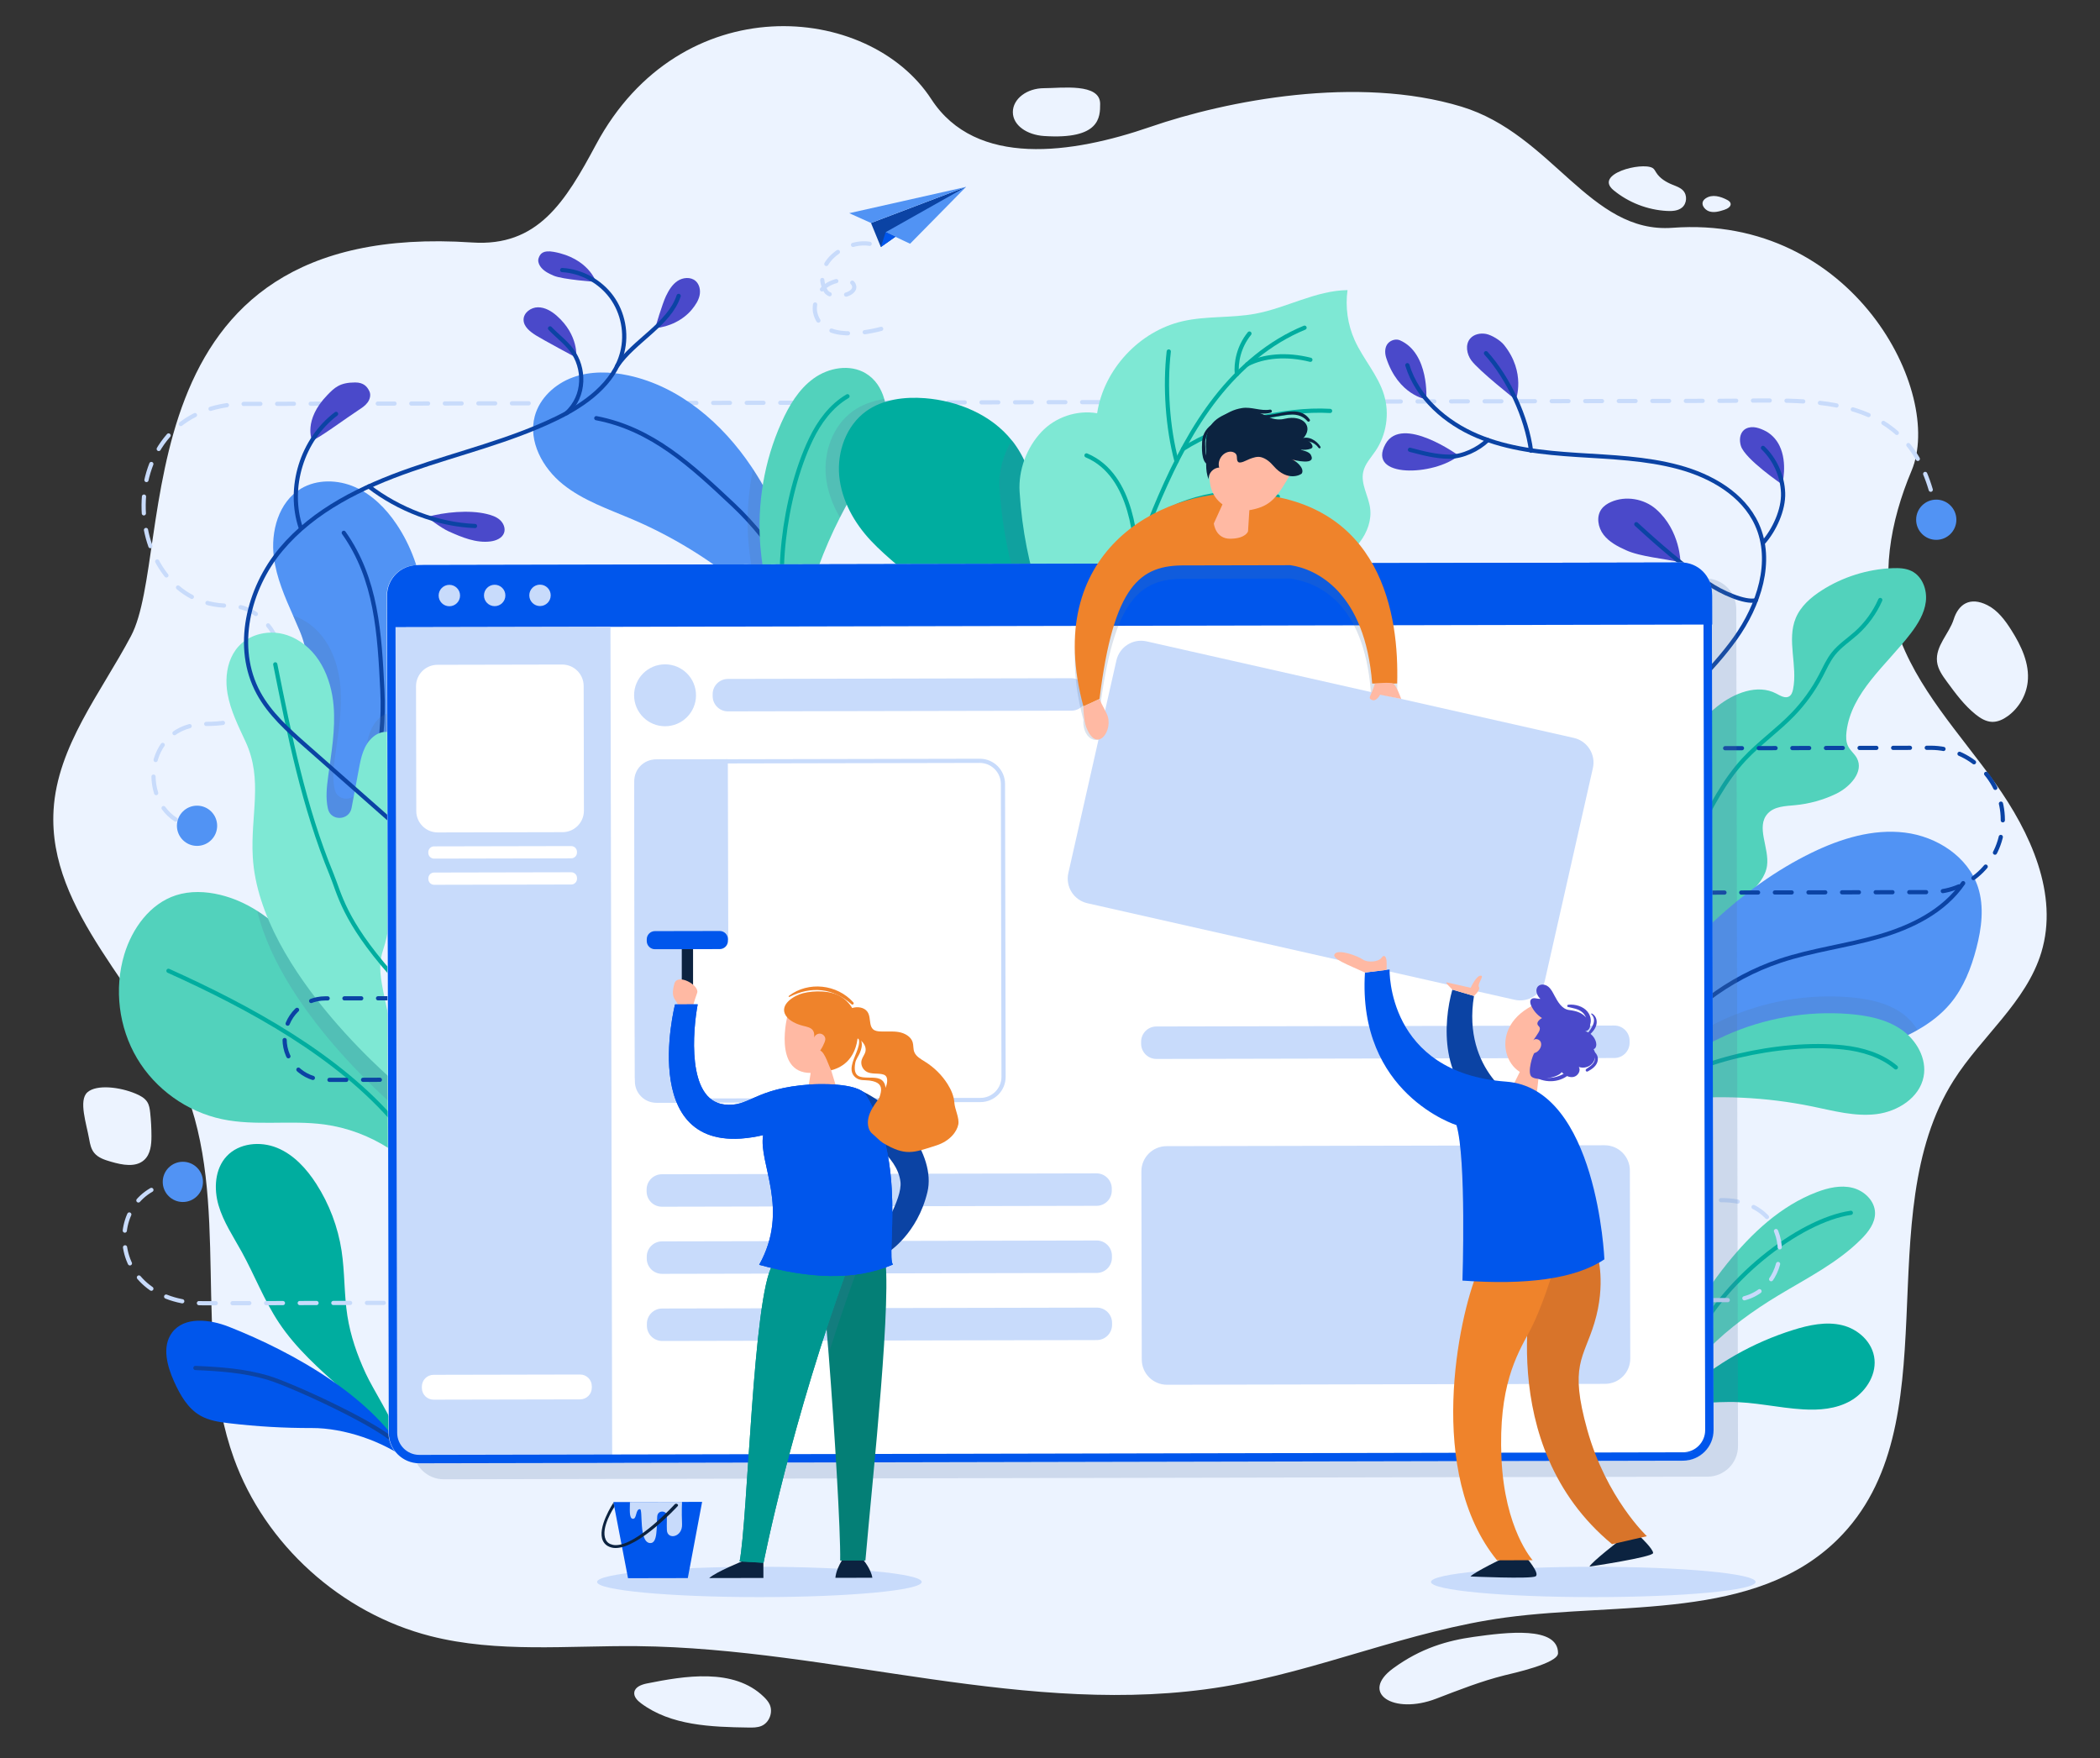 <?xml version="1.0" encoding="utf-8"?>
<!-- Generator: Adobe Illustrator 16.0.0, SVG Export Plug-In . SVG Version: 6.00 Build 0)  -->
<!DOCTYPE svg PUBLIC "-//W3C//DTD SVG 1.1//EN" "http://www.w3.org/Graphics/SVG/1.1/DTD/svg11.dtd">
<svg version="1.1" xmlns="http://www.w3.org/2000/svg" xmlns:xlink="http://www.w3.org/1999/xlink" x="0px" y="0px" width="500px"
	 height="418.667px" viewBox="0 0 500 418.667" enable-background="new 0 0 500 418.667" xml:space="preserve">
<rect x="0" y="0" width="500" height="418.667" fill="#333333" stroke="none"/>
<g id="BACKGROUND">
	<rect y="-37" display="none" fill="#FFFFFF" width="500" height="500"/>
	<g>
		<path fill="#ECF3FF" d="M112.412,57.738c15.62,1.045,22.155-9.612,29.494-23.311c20.092-37.502,64.838-33.888,79.848-10.795
			c10.632,16.357,33.559,12.992,52.104,6.59c18.254-6.3,49.354-12.354,74.125-4.824c21.636,6.577,30.514,30.302,50.236,28.842
			c43.025-3.184,64.716,39.293,56.924,57.818c-5.087,12.091-7.612,25.617-3.477,38.059c4.555,13.703,14.958,24.551,23.367,36.331
			c8.408,11.78,15.181,26.506,11.001,40.325c-3.577,11.825-14.247,20.007-20.871,30.464c-20.568,32.475-0.222,82.242-27.628,109.311
			c-19.618,19.375-51.603,14.902-79.053,18.601c-22.892,3.084-44.434,12.697-67.221,16.464c-46.147,7.627-92.75-9.173-139.534-9.647
			c-16.479-0.166-33.266,1.67-49.227-2.395c-21.295-5.422-39.417-21.807-46.806-42.318c-10.195-28.306-0.535-61.063-12.053-88.865
			c-9.383-22.649-32.328-41.076-30.884-65.517c0.898-15.215,11.294-27.943,18.443-41.44C41.829,131.373,27.76,52.073,112.412,57.738
			z M248.59,20.996c-4.105,0-7.434,2.55-7.434,5.695s3.337,5.424,7.434,5.695c13.35,0.882,13.35-4.515,13.35-7.66
			C261.94,19.701,252.696,20.996,248.59,20.996z M384.166,45.28c3.57,2.948,8.119,4.713,12.761,4.951
			c1.239,0.063,2.589-0.015,3.545-0.8c1.183-0.972,1.31-2.957,0.261-4.069c-0.659-0.7-1.621-1.014-2.516-1.377
			c-1.526-0.62-3.021-1.508-3.886-2.899c-0.251-0.404-0.467-0.867-0.883-1.101C390.864,38.532,379.469,41.401,384.166,45.28z
			 M406.906,50.312c1.175,0.406,2.463,0.032,3.646-0.352c0.759-0.246,1.689-0.789,1.485-1.553c-0.098-0.368-0.444-0.613-0.783-0.793
			c-1.557-0.833-3.575-1.447-5.14-0.381C404.55,48.296,405.73,49.906,406.906,50.312z M461.199,157.576
			c0.203,1.771,1.296,3.302,2.354,4.745c2.04,2.782,4.111,5.599,6.805,7.77c1.139,0.918,2.464,1.74,3.932,1.791
			c1.338,0.046,2.618-0.559,3.702-1.336c2.642-1.893,4.424-4.918,4.789-8.127c0.501-4.403-1.548-8.689-3.929-12.439
			c-1.476-2.323-3.196-4.638-5.665-5.883c-4.139-2.088-6.874-0.266-8.03,3.4C464.093,150.868,460.769,153.82,461.199,157.576z
			 M20.819,260.082c-2.18,1.92-0.214,7.539,0.43,11.248c0.193,1.112,0.45,2.262,1.153,3.15c0.96,1.215,2.555,1.713,4.051,2.146
			c2.653,0.77,5.869,1.422,7.895-0.441c1.503-1.383,1.716-3.637,1.713-5.669c-0.002-1.855-0.103-3.711-0.3-5.557
			c-0.095-0.886-0.222-1.801-0.697-2.558c-0.606-0.968-1.687-1.532-2.745-1.98C28.525,258.815,22.999,258.162,20.819,260.082z
			 M154.038,400.849c-1.29,0.259-2.829,0.815-3.016,2.105c-0.154,1.065,0.744,1.976,1.612,2.623
			c7.114,5.307,16.687,5.646,25.592,5.771c1.04,0.014,2.116,0.022,3.073-0.381c1.905-0.803,2.819-3.312,1.932-5.164
			c-0.324-0.676-0.835-1.245-1.374-1.77C174.703,397.068,162.941,399.063,154.038,400.849z M331.696,397.258
			c-8.029,5.874,0.091,11.115,10.231,7.226c5.465-2.097,10.704-4.167,16.297-5.569c1.807-0.453,12.736-2.815,12.737-5.271
			c0.004-6.507-12.313-4.971-20.061-3.886C344.656,390.631,338.316,392.414,331.696,397.258z"/>
	</g>
</g>
<g id="OBJECTS">
	<g>
		<ellipse fill="#C8DBFB" cx="180.805" cy="376.681" rx="38.647" ry="3.611"/>
		<ellipse fill="#C8DBFB" cx="379.356" cy="376.681" rx="38.647" ry="3.611"/>
		<g>
			<g>
				<g>
					<path fill="none" stroke="#C8DBFB" stroke-linecap="round" stroke-linejoin="round" d="M461.012,122.461
						c-0.109-0.673-0.229-1.329-0.357-1.968"/>
					<path fill="none" stroke="#C8DBFB" stroke-linecap="round" stroke-linejoin="round" stroke-dasharray="3.993,3.993" d="
						M459.702,116.612c-6.894-23.479-28.878-21.214-48.747-21.173c-21.388,0.044-352.509,0.728-352.509,0.728
						c-33.275,0.069-30.055,48.107-4,48.053c14.98-0.031,20.676,28.098-5.225,28.151c-15.539,0.032-16.036,19.729-5.589,23.675"/>
					<path fill="none" stroke="#C8DBFB" stroke-linecap="round" stroke-linejoin="round" d="M45.552,196.566
						c0.635,0.109,1.301,0.166,1.998,0.164"/>
				</g>
			</g>
			<circle fill="#5193F4" cx="46.914" cy="196.627" r="4.789"/>
			<circle fill="#5193F4" cx="461.014" cy="123.755" r="4.789"/>
		</g>
		<g>
			<g>
				<path fill="#5193F4" d="M100.45,160.84c-0.69,3.89-1.7,7.69-2.93,11.44c-2.65,8.09-6.31,15.88-10.01,23.57
					c-1.93,4.02-9.76,13.32-13.96,15.09c0.49-10.49,0.53-22.74-0.69-33.33c-1.17-10.2,2.5-17.93-1.5-27.39
					c-0.51-1.21-1.04-2.42-1.57-3.63c-1.99-4.5-3.96-9.02-4.58-13.87c-0.8-6.15,1.11-13.16,6.43-16.36
					c3.83-2.3,8.82-2.18,12.91-0.37c4.09,1.81,7.37,5.12,9.86,8.83C101.38,135.18,102.64,148.56,100.45,160.84z"/>
				<path fill="none" stroke="#0B43A4" stroke-linecap="round" stroke-linejoin="round" stroke-miterlimit="10" d="M81.85,126.866
					c7.831,11.056,8.51,23.939,9.188,37.471c0.679,13.532-2.573,27.238-9.259,39.022"/>
			</g>
			<g>
				<path fill="#00AD9F" d="M81.523,330.846c-5.488-4.851-11.041-9.774-15.096-15.873c-3.532-5.312-5.812-11.344-8.893-16.929
					c-1.994-3.614-4.348-7.096-5.503-11.059c-1.155-3.964-0.878-8.656,1.938-11.675c2.937-3.148,7.989-3.631,11.977-2.009
					c3.988,1.623,7.037,4.976,9.365,8.597c3.092,4.811,5.157,10.276,6.019,15.929c0.78,5.122,0.581,10.356,1.376,15.476
					c0.741,4.771,2.345,9.352,4.366,13.722c1.833,3.964,6.477,11.03,7.662,15.094C91.451,343.762,83.862,332.913,81.523,330.846z"/>
				<path fill="none" stroke="#00AD9F" stroke-linecap="round" stroke-linejoin="round" stroke-miterlimit="10" d="M62.334,280.55
					c5.218,2.284,7.293,8.508,8.382,14.099c1.239,6.363,0.964,13.254,3.882,19.044c5.496,10.906,12.65,23.32,17.967,27.029"/>
			</g>
			<g>
				<path fill="#0056EC" d="M54.513,315.925c-4.554-1.798-10.636-2.537-13.556,1.394c-2.445,3.291-1.179,7.956,0.51,11.691
					c1.426,3.153,3.237,6.36,6.244,8.074c2.054,1.172,4.46,1.523,6.808,1.803c6.548,0.779,13.144,1.16,19.738,1.142
					c7.643-0.021,16.901,3.1,23.225,7.866C89.367,332.81,69.841,321.979,54.513,315.925z"/>
				<path fill="none" stroke="#0B43A4" stroke-linecap="round" stroke-linejoin="round" stroke-miterlimit="10" d="M46.523,325.731
					c5.797,0.247,11.647,0.654,17.211,2.3c5.69,1.683,27.578,11.727,30.999,16.002"/>
			</g>
			<g>
				<path fill="#52D2BC" d="M104.19,284.971c-5.926-9.281-16.068-15.76-26.985-17.226c-8.06-1.083-16.354,0.425-24.309-1.253
					C44.54,264.74,37,259.355,32.635,252.007s-5.501-16.535-3.048-24.723c1.869-6.223,6.138-12.117,12.319-14.113
					c3.367-1.083,7.052-0.935,10.492-0.106c3.175,0.765,6.128,2.092,8.846,3.823c6.223,3.939,11.247,10.004,15.027,16.439
					c3.43,5.852,11.895,14.963,17.65,20.889c3.377,3.462,5.83,5.83,5.83,5.83C103.702,264.952,101.854,279.119,104.19,284.971z"/>
				<path fill="none" stroke="#00AD9F" stroke-linecap="round" stroke-linejoin="round" stroke-miterlimit="10" d="M40.109,231.161
					c19.367,8.744,40.494,20.203,54.229,36.417"/>
			</g>
			<g>
				<path opacity="0.2" fill="#5275A0" d="M96.194,265.398c0,0-28.864-23.396-34.95-48.511c6.223,3.939,11.247,10.004,15.027,16.439
					c3.43,5.852,11.895,14.963,17.65,20.889C94.601,257.359,95.355,261.044,96.194,265.398z"/>
				<path opacity="0.2" fill="#5275A0" d="M97.52,172.28c-2.65,8.09-6.31,15.88-10.01,23.57c-1.93,4.02-9.76,13.32-13.96,15.09
					c0.49-10.49,0.53-22.74-0.69-33.33c-1.17-10.2,2.5-17.93-1.5-27.39c-0.51-1.21-1.04-2.42-1.57-3.63
					c0.37,0.12,0.73,0.25,1.08,0.4c6.58,2.82,9.62,9.78,10.18,16.54c0.47,5.58-0.54,11.17-1.29,16.72
					c-0.35,2.56-0.63,5.18-0.08,7.69c0.01,0.03,0.02,0.05,0.02,0.08c0.69,2.99,5.06,2.82,5.62-0.21l1.75-9.29
					c0.52-2.78,1.09-5.69,3.37-7.63c0.9-0.77,2.06-1.25,3.24-1.21C95.56,169.75,96.74,170.85,97.52,172.28z"/>
				<path fill="#7EE8D4" d="M96.198,259.532c-4.559-23.809-6.957-27.477-4.951-33.445c2.555-7.606,1.119-15.253,3.53-22.907
					c2.411-7.653,4.052-15.883,2.107-23.667c-0.615-2.461-1.861-5.145-4.818-5.247c-1.186-0.041-2.341,0.437-3.244,1.207
					c-2.279,1.942-2.854,4.851-3.375,7.63l-1.741,9.292c-0.566,3.021-4.932,3.199-5.623,0.203c-0.006-0.025-0.012-0.05-0.017-0.075
					c-0.559-2.515-0.271-5.133,0.073-7.687c0.749-5.555,1.758-11.143,1.296-16.729c-0.559-6.759-3.601-13.72-10.185-16.533
					c-2.334-0.998-4.968-1.224-7.427-0.593c-6.872,1.764-8.65,8.479-7.643,14.214c0.709,4.035,2.603,7.746,4.315,11.468
					c4.18,9.092,1.114,17.43,1.692,27.42C61.785,231.653,96.198,259.532,96.198,259.532z"/>
				<path fill="none" stroke="#00AD9F" stroke-linecap="round" stroke-linejoin="round" stroke-miterlimit="10" d="M65.538,158.188
					c3.391,16.94,6.819,34.003,13.4,49.977c1.93,4.685,2.874,10.849,14.042,23.593"/>
			</g>
			<g>
				<path fill="#5193F4" d="M197.78,162.53c-3.51-4.01-6.75-8.09-10.16-12.02c-2.21-2.55-4.49-5.04-6.97-7.4
					c-1.23-1.18-2.5-2.32-3.84-3.43c-7.92-6.54-16.76-11.97-26.21-16.01c-5.7-2.44-11.72-4.45-16.56-8.34
					c-4.84-3.88-8.32-10.26-6.71-16.25c1.17-4.32,4.84-7.68,9.05-9.22c4.2-1.53,8.86-1.41,13.23-0.47
					c12.2,2.63,22.39,11.4,29.32,21.77c0.12,0.18,0.25,0.37,0.37,0.56c5.08,7.75,8.63,16.37,11.72,25.15
					c0.99,2.82,1.93,5.66,2.86,8.49C195.28,149.59,199.58,158.34,197.78,162.53z"/>
				<path fill="none" stroke="#0B43A4" stroke-linecap="round" stroke-linejoin="round" stroke-miterlimit="10" d="M141.973,99.573
					c13.309,2.538,22.73,11.351,32.602,20.632s17.031,21.412,20.384,34.54"/>
			</g>
			<g>
				<path opacity="0.2" fill="#5275A0" d="M187.62,150.51c-0.11,1.38-0.07,2.76,0.19,4.16c-3.33-0.76-5.64-5.93-7.16-11.56
					c-1.49-5.47-2.23-11.39-2.46-14.12c-0.45-5.76-0.08-11.6,1.11-17.27c5.08,7.75,8.63,16.37,11.72,25.15
					c-1.06,3.15-1.97,6.34-2.72,9.56C187.98,147.8,187.73,149.15,187.62,150.51z"/>
				<path fill="#52D2BC" d="M210.717,102.46c-1.125,4.991-4.142,9.303-6.796,13.678c-1.402,2.305-2.708,4.673-3.93,7.073
					c-3.908,7.678-6.892,15.834-8.856,24.224c-0.648,2.75-1.009,5.448-0.489,8.241c-6.563-1.498-9.175-20.146-9.622-25.689
					c-0.786-9.982,0.914-20.209,5.023-29.353c1.794-4.014,4.11-7.954,7.678-10.524c3.558-2.57,8.602-3.473,12.372-1.232
					c2.272,1.349,3.728,3.589,4.439,6.138C211.227,97.395,211.258,100.049,210.717,102.46z"/>
				<path fill="none" stroke="#00AD9F" stroke-linecap="round" stroke-linejoin="round" stroke-miterlimit="10" d="M188.13,150.171
					c-4.08-10.247-1.601-31.936,4.944-45.568c1.972-4.107,4.779-7.958,8.714-10.253"/>
			</g>
			<g>
				<path opacity="0.2" fill="#5275A0" d="M210.717,102.46c-1.125,4.991-4.142,9.303-6.796,13.678
					c-1.402,2.305-2.708,4.673-3.93,7.073c-1.794-3.016-3.016-6.351-3.355-9.834c-0.552-5.809,1.667-12.032,6.393-15.452
					c2.209-1.593,4.8-2.496,7.508-2.91C211.227,97.395,211.258,100.049,210.717,102.46z"/>
				<path fill="#00AD9F" d="M248.565,145.863c-0.308,1.912-0.881,3.749-1.699,5.522c-2.91,6.297-9.016,11.703-18.17,16.1
					c0,0-0.509-9.961-0.616-12.627c-0.446-11.417-12.839-17.735-20.677-26.061c-3.993-4.248-7.02-9.611-7.583-15.42
					c-0.552-5.809,1.667-12.032,6.393-15.452c3.961-2.856,9.144-3.483,14.018-3.111c7.859,0.626,15.792,3.918,20.677,10.057
					c0.212,0.234,0.393,0.478,0.573,0.722c2.995,4.089,4.535,9.069,5.661,14.029C249.097,128.213,249.978,137.155,248.565,145.863z"
					/>
				<path fill="none" stroke="#00AD9F" stroke-linecap="round" stroke-linejoin="round" stroke-miterlimit="10" d="M209.581,104.05
					c8.577,4.436,17.169,9.799,22.165,18.063c6.969,11.528,5.45,26.528,0.075,38.88"/>
			</g>
			<g>
				<path fill="#52D2BC" d="M392.063,219.515c5.467-9,2.675-20.577,4.577-30.934c1.463-7.962,5.894-15.343,12.231-20.379
					c3.979-3.161,9.566-5.418,14.061-3.049c0.974,0.514,2.132,1.235,3.069,0.659c0.56-0.345,0.784-1.038,0.916-1.682
					c1.14-5.594-1.55-11.704,0.647-16.973c1.184-2.837,3.631-4.956,6.224-6.608c4.997-3.186,10.846-5.021,16.768-5.261
					c1.572-0.064,3.208-0.003,4.615,0.702c2.541,1.274,3.703,4.438,3.362,7.261c-0.341,2.823-1.897,5.348-3.625,7.606
					c-5.741,7.507-14.154,13.985-15.263,23.371c-0.141,1.185-0.141,2.44,0.403,3.501c0.526,1.025,1.506,1.757,2.057,2.77
					c1.769,3.25-1.647,6.936-4.984,8.533c-3.047,1.459-6.354,2.374-9.717,2.689c-2.315,0.217-4.933,0.272-6.508,1.983
					c-2.907,3.158,0.433,8.207-0.177,12.455c-0.381,2.652-2.305,4.793-4.235,6.65c-3.586,3.448-7.511,6.544-11.699,9.227
					c-3.396,2.176-6.99,4.098-10.001,6.782c-3.011,2.684-5.444,6.314-5.641,10.343"/>
				<path fill="none" stroke="#00AD9F" stroke-linecap="round" stroke-linejoin="round" stroke-miterlimit="10" d="M399.268,210.761
					c0.894-4.362,2.923-8.396,4.932-12.37c3.14-6.21,6.341-12.511,11.083-17.604c3.601-3.867,7.991-6.927,11.652-10.736
					c2.61-2.715,4.835-5.801,6.582-9.138c0.947-1.809,1.767-3.71,3.045-5.302c1.518-1.891,3.593-3.238,5.398-4.856
					c2.439-2.184,4.404-4.895,5.723-7.892"/>
			</g>
			<g>
				<path fill="#5193F4" d="M470.57,225.76c-1.23,4.74-3.061,9.431-6.2,13.19c-2.17,2.59-4.87,4.64-7.82,6.31
					c-1.52,0.87-3.12,1.63-4.729,2.311c-6.261,2.63-12.99,4.12-19.771,4.38c-9.88,0.37-20.04-1.811-29.52,1.01
					c-4.351,1.29-8.36,3.64-11.65,6.75c-2.06,1.93-3.83,4.16-5.229,6.61l1.29-8.2c2.39-8.82,4.829-17.8,9.71-25.53
					c3.149-5.01,7.239-9.37,11.59-13.38c6.95-6.42,14.66-12.07,23.17-16.2c6.88-3.34,14.52-5.69,22.12-4.76
					c7.59,0.92,15.05,5.72,17.42,12.99C472.47,215.91,471.81,221.01,470.57,225.76z"/>
				<path fill="none" stroke="#0B43A4" stroke-linecap="round" stroke-linejoin="round" stroke-miterlimit="10" d="M393.4,251.877
					c7.261-10.742,18.135-18.996,30.434-23.102c7.664-2.559,15.768-3.531,23.53-5.771c7.763-2.239,15.507-6.043,20.058-12.719"/>
			</g>
			<g>
				<path fill="#52D2BC" d="M398.184,330.649c0.433-11.028,6.134-21.211,13.058-29.807c5.774-7.169,12.743-13.729,21.35-16.996
					c2.696-1.023,5.656-1.71,8.457-1.022c2.8,0.688,5.339,3.085,5.39,5.969c0.043,2.432-1.59,4.556-3.31,6.277
					c-5.658,5.667-12.972,9.303-19.825,13.445c-11.78,7.119-22.977,16.623-27.651,29.57"/>
				<path fill="none" stroke="#00AD9F" stroke-linecap="round" stroke-linejoin="round" stroke-miterlimit="10" d="M402.543,320.998
					c7.199-16.059,25.836-30.417,38.128-32.211"/>
			</g>
			<g>
				<path fill="#00AD9F" d="M393.683,339.418c-0.098-1.849,5.93-6.681,7.288-7.913c7.525-6.825,16.473-11.846,25.921-14.812
					c3.824-1.201,7.886-2.073,11.712-1.149c3.825,0.923,7.335,4.057,7.711,8.184c0.364,4.002-2.321,7.917-5.747,9.854
					s-7.433,2.229-11.253,2.007c-5.904-0.344-11.7-1.811-17.625-1.766C405.764,333.868,397.445,334.467,393.683,339.418z"/>
				<path fill="none" stroke="#00AD9F" stroke-linecap="round" stroke-linejoin="round" stroke-miterlimit="10" d="M399.822,333.806
					c12.112-6.562,30.425-10.833,43.72-9.224"/>
			</g>
			<g>
				<path opacity="0.2" fill="#5275A0" d="M248.565,145.863c-0.308,1.912-0.881,3.749-1.699,5.522
					c-4.248-9.005-7.986-20.772-8.889-35.215c-0.244-3.908,0.85-7.933,2.931-11.3c0.212,0.234,0.393,0.478,0.573,0.722
					c2.995,4.089,4.535,9.069,5.661,14.029C249.097,128.213,249.978,137.155,248.565,145.863z"/>
				<path fill="#7EE8D4" d="M290.457,145.358c9.044-3.212,18.436-5.774,26.658-10.726c2.486-1.497,4.883-3.238,6.647-5.542
					s2.849-5.243,2.455-8.118c-0.399-2.923-2.271-5.724-1.641-8.606c0.415-1.9,1.841-3.385,2.931-4.996
					c2.593-3.832,3.364-8.841,2.046-13.276c-1.418-4.765-4.988-8.577-7.021-13.114c-1.66-3.705-2.254-7.881-1.692-11.902
					c-7.586,0.102-14.511,4.246-21.971,5.629c-5.706,1.058-11.642,0.483-17.298,1.783c-10.314,2.37-18.745,11.447-20.35,21.908
					c-4.784-0.822-9.932,0.903-13.256,4.441c-3.535,3.763-5.524,9.107-5.203,14.26c2.331,37.428,23.759,56.954,23.759,56.954
					S287.009,146.583,290.457,145.358z"/>
				<g>
					<path fill="none" stroke="#00AD9F" stroke-linecap="round" stroke-linejoin="round" stroke-miterlimit="10" d="
						M270.229,145.096c-0.94-9.233,2.285-18.359,5.992-26.869c3.612-8.292,7.768-16.421,13.347-23.541
						c5.579-7.12,12.669-13.224,21.038-16.656"/>
					<path fill="none" stroke="#00AD9F" stroke-linecap="round" stroke-linejoin="round" stroke-miterlimit="10" d="M278.277,83.694
						c-0.95,8.231-0.285,18.148,1.858,26.152"/>
					<path fill="none" stroke="#00AD9F" stroke-linecap="round" stroke-linejoin="round" stroke-miterlimit="10" d="
						M281.676,106.899c9.401-6.03,23.863-9.692,35.014-9.053"/>
					<path fill="none" stroke="#00AD9F" stroke-linecap="round" stroke-linejoin="round" stroke-miterlimit="10" d="
						M258.688,108.438c11.316,4.772,11.782,21.414,12.085,26.142"/>
					<path fill="none" stroke="#00AD9F" stroke-linecap="round" stroke-linejoin="round" stroke-miterlimit="10" d="
						M273.858,123.998c8.66-6.211,21.173-8.078,30.383-5.762"/>
					<path fill="none" stroke="#00AD9F" stroke-linecap="round" stroke-linejoin="round" stroke-miterlimit="10" d="M297.483,79.421
						c-2.604,3.212-3.252,7.033-2.991,9.676"/>
					<path fill="none" stroke="#00AD9F" stroke-linecap="round" stroke-linejoin="round" stroke-miterlimit="10" d="M296.958,86.751
						c3.992-2.045,9.329-2.514,15.038-1.082"/>
				</g>
			</g>
			<g>
				<path fill="#4A49CA" d="M74.297,104.852c1.064-0.056,8.318-5.43,11.112-7.24c0.786-0.51,1.584-1.044,2.133-1.803
					c0.549-0.759,0.805-1.8,0.406-2.646c-0.496-1.051-1.319-2.101-3.395-2.097c-3.614,0.008-4.869,1.195-6.626,3.013
					C72.115,100.088,74.297,104.852,74.297,104.852z"/>
				<path fill="#4A49CA" d="M106.821,126.524c3.158,1.419,6.533,2.834,9.968,2.395c1.333-0.17,2.787-0.776,3.23-2.043
					c0.379-1.083-0.144-2.325-1.002-3.086c-0.859-0.761-1.992-1.129-3.107-1.401c-4.205-1.026-10.107-0.458-14.271,0.724
					C101.639,123.112,104.936,125.677,106.821,126.524z"/>
				<path fill="#4A49CA" d="M127.624,79.871c-1.409-0.89-2.965-2.08-2.964-3.746c0.001-1.671,1.744-2.944,3.415-2.953
					c1.671-0.008,3.222,0.903,4.478,2.005c5.315,4.666,4.652,9.986,4.652,9.986S129.193,80.861,127.624,79.871z"/>
				<path fill="#4A49CA" d="M131.814,65.638c-1.236-0.531-2.512-1.172-3.237-2.306c-0.353-0.552-0.553-1.25-0.335-1.868
					c0.364-1.034,1.012-1.962,3.617-1.49c8.25,1.497,10.047,7.146,10.047,7.146S134.005,66.58,131.814,65.638z"/>
				<path fill="#4A49CA" d="M155.985,78.135c3.31-0.285,6.727-1.934,8.813-4.519c0.788-0.976,1.508-2.052,1.771-3.278
					c0.262-1.226-0.017-2.632-0.967-3.451c-1.159-0.998-2.997-0.838-4.272,0.004c-1.276,0.842-2.096,2.216-2.76,3.593
					C157.685,72.321,155.985,78.135,155.985,78.135z"/>
				<path fill="none" stroke="#0B43A4" stroke-linecap="round" stroke-linejoin="round" stroke-miterlimit="10" d="M96.897,198.798
					c-8.013-7.063-16.025-14.126-24.038-21.19c-4.271-3.765-8.63-7.639-11.335-12.648c-5.814-10.768-2.462-24.759,5.39-34.145
					s19.353-14.929,30.906-18.962c11.554-4.034,23.58-6.864,34.593-12.198c6.907-3.346,13.852-8.33,15.746-15.767
					c1.14-4.474,0.182-9.436-2.541-13.164c-2.723-3.728-7.159-6.149-11.767-6.424"/>
				<path fill="none" stroke="#0B43A4" stroke-linecap="round" stroke-linejoin="round" stroke-miterlimit="10" d="M161.583,70.454
					c-2.189,6.723-10.717,10.813-14.609,16.637"/>
				<path fill="none" stroke="#0B43A4" stroke-linecap="round" stroke-linejoin="round" stroke-miterlimit="10" d="M130.964,78.187
					c1.679,1.773,3.69,3.239,5.156,5.192c3.096,4.128,3.354,10.836-1.226,14.997"/>
				<path fill="none" stroke="#0B43A4" stroke-linecap="round" stroke-linejoin="round" stroke-miterlimit="10" d="M87.816,115.824
					c7.069,5.447,16.362,9.078,25.279,9.424"/>
				<path fill="none" stroke="#0B43A4" stroke-linecap="round" stroke-linejoin="round" stroke-miterlimit="10" d="M71.633,125.746
					c-3.255-9.598,0.292-21.096,8.388-27.193"/>
			</g>
			<g>
				<path fill="#4A49CA" d="M330.047,85.191c-0.384-1.188-0.364-2.647,0.514-3.535c0.696-0.704,1.864-1.019,2.771-0.621
					c7.029,3.091,6.269,14.058,6.269,14.058S332.933,94.13,330.047,85.191z"/>
				<path fill="#4A49CA" d="M329.876,105.733c-4.547,8.218,11.615,7.591,17.443,2.751
					C347.319,108.484,333.791,98.659,329.876,105.733z"/>
				<path fill="#4A49CA" d="M350.311,85.814c-1.097-1.504-1.486-3.744-0.292-5.172c0.89-1.063,2.439-1.391,3.801-1.129
					s3.401,1.522,4.271,2.603c5.318,6.617,2.818,13.092,2.818,13.092S352.108,88.277,350.311,85.814z"/>
				<path fill="#4A49CA" d="M414.495,106.163c-0.393-1.28-0.301-2.842,0.694-3.738c0.628-0.566,1.521-0.771,2.364-0.707
					c0.844,0.063,1.648,0.37,2.418,0.722c1.648,0.754,2.931,2.07,3.722,3.7c1.999,4.118,0.642,9.214,0.642,9.214
					S415.474,109.353,414.495,106.163z"/>
				<path fill="#4A49CA" d="M394.305,121.244c-2.856-2.51-7.233-3.252-10.716-1.725c-0.886,0.388-1.727,0.937-2.293,1.72
					c-1.276,1.766-0.829,4.347,0.496,6.077c1.324,1.73,3.333,2.782,5.317,3.683c3.597,1.632,9.179,1.959,13.007,2.936
					C400.116,133.935,400.101,126.334,394.305,121.244z"/>
				<path fill="none" stroke="#0B43A4" stroke-linecap="round" stroke-linejoin="round" stroke-miterlimit="10" d="M335.084,86.954
					c2.378,7.783,9.107,13.656,16.6,16.833c7.492,3.177,15.745,4.015,23.866,4.541c8.121,0.525,16.339,0.787,24.192,2.919
					c7.654,2.078,15.276,6.405,18.562,13.624c3.997,8.786,0.457,19.293-5.155,27.146c-5.613,7.853-13.172,14.183-18.602,22.164
					c-2.494,3.665-4.576,7.955-4.072,12.359c0.672,5.871,5.618,10.194,10.215,13.908"/>
				<path fill="none" stroke="#0B43A4" stroke-linecap="round" stroke-linejoin="round" stroke-miterlimit="10" d="M353.804,84.099
					c5.382,5.954,9.684,15.265,10.73,23.222"/>
				<path fill="none" stroke="#0B43A4" stroke-linecap="round" stroke-linejoin="round" stroke-miterlimit="10" d="M335.707,107.095
					c3.077,0.817,6.195,1.639,9.379,1.647s6.872-1.755,9.161-3.968"/>
				<path fill="none" stroke="#0B43A4" stroke-linecap="round" stroke-linejoin="round" stroke-miterlimit="10" d="M419.761,106.646
					c2.883,2.784,4.636,6.707,4.785,10.712c0.15,4.005-2.072,8.859-4.738,11.851"/>
				<path fill="none" stroke="#0B43A4" stroke-linecap="round" stroke-linejoin="round" stroke-miterlimit="10" d="M389.596,124.823
					c5.758,5.301,10.771,9.587,17.173,14.09c2.922,2.055,8.724,4.689,11.299,4.011"/>
			</g>
			<g>
				<path opacity="0.2" fill="#5275A0" d="M456.55,245.26c-1.52,0.87-3.12,1.63-4.729,2.311c-6.261,2.63-12.99,4.12-19.771,4.38
					c-9.88,0.37-20.04-1.811-29.52,1.01c-4.351,1.29-8.36,3.64-11.65,6.75c-0.33,0.16-0.66,0.34-0.99,0.53
					c-0.79-6.69,15.891-15.41,20.96-17.681c9.15-4.1,19.351-5.92,29.351-5.119c4.38,0.35,8.87,1.21,12.479,3.699
					C454.23,242.21,455.59,243.64,456.55,245.26z"/>
				<path fill="#52D2BC" d="M440.199,241.438c4.378,0.349,8.867,1.208,12.483,3.7c3.616,2.491,6.159,6.94,5.315,11.25
					c-0.981,5.02-6.172,8.285-11.249,8.902s-10.15-0.779-15.16-1.811c-11.086-2.283-22.531-2.806-33.779-1.545
					c-2.805,0.315-5.467,0.871-7.924,2.307c-0.789-6.694,15.898-15.41,20.969-17.683C420.002,242.461,430.2,240.642,440.199,241.438
					z"/>
				<path fill="none" stroke="#00AD9F" stroke-linecap="round" stroke-linejoin="round" stroke-miterlimit="10" d="M394.228,260.022
					c8.284-7.281,29.548-12.224,44.586-10.631c4.53,0.479,9.1,1.832,12.582,4.77"/>
			</g>
		</g>
		
			<path fill="none" stroke="#0B43A4" stroke-linecap="round" stroke-linejoin="round" stroke-miterlimit="10" stroke-dasharray="4" d="
			M378.754,178.223l80.886-0.167c9.491-0.02,17.202,7.659,17.222,17.151l0,0c0.02,9.492-7.659,17.203-17.151,17.222l-55.328,0.114"
			/>
		
			<path fill="none" stroke="#0B43A4" stroke-linecap="round" stroke-linejoin="round" stroke-miterlimit="10" stroke-dasharray="4" d="
			M134.01,237.613l-56.567,0.116c-5.357,0.012-9.692,4.363-9.681,9.721l0,0c0.011,5.358,4.363,9.692,9.721,9.681l16.493-0.033"/>
		<g>
			
				<path fill="none" stroke="#C8DBFB" stroke-linecap="round" stroke-linejoin="round" stroke-miterlimit="10" stroke-dasharray="4" d="
				M43.723,281.42c-19.378,0.04-19.783,28.945,4.875,28.895c24.658-0.051,348.128-0.719,363.382-0.75
				c15.253-0.032,16.863-23.829-1.994-23.791c-37.525,0.078-38.771-17.819-17.937-17.862"/>
			<circle fill="#5193F4" cx="43.537" cy="281.42" r="4.789"/>
			<circle fill="#0B43A4" cx="396.62" cy="268.845" r="4.789"/>
		</g>
		<g>
			<path opacity="0.2" fill="#5275A0" d="M406.558,351.612l-300.889,0.621c-4.015,0.009-7.275-3.239-7.284-7.254l-0.412-199.333
				c-0.008-4.014,3.239-7.275,7.254-7.284l300.889-0.621c4.014-0.008,7.275,3.239,7.283,7.254l0.411,199.333
				C413.819,348.343,410.571,351.604,406.558,351.612z"/>
			<g>
				<path fill="#FFFFFF" d="M400.665,347.804l-300.889,0.621c-4.015,0.008-7.275-3.239-7.284-7.254l-0.412-199.333
					c-0.008-4.014,3.239-7.275,7.254-7.284l300.889-0.621c4.015-0.008,7.275,3.239,7.284,7.253l0.411,199.333
					C407.927,344.534,404.68,347.795,400.665,347.804z"/>
				<path fill="#0056EC" d="M399.734,133.936l-299.602,0.618c-4.37,0.009-7.905,3.559-7.896,7.929l0.014,6.88l315.427-0.651
					l-0.015-6.88C407.654,137.462,404.104,133.927,399.734,133.936z"/>
				<path fill="#C8DBFB" d="M100.493,348.425l45.268-0.094l-0.411-199.078l-53.18,0.109l0.394,191.175
					C92.574,344.902,96.124,348.434,100.493,348.425z"/>
				<g>
					<path fill="#0056EC" d="M400.313,135.935c2.898,0,5.262,2.359,5.268,5.258l0.411,199.333c0.006,2.905-2.353,5.273-5.258,5.279
						l-300.9,0.621c-2.899,0-5.263-2.358-5.269-5.258l-0.411-199.333c-0.003-1.407,0.542-2.731,1.535-3.729
						c0.993-0.997,2.315-1.548,3.723-1.551l300.884-0.621H400.313 M400.313,133.935c-0.005,0-0.011,0-0.016,0l-300.889,0.621
						c-4.014,0.008-7.262,3.27-7.253,7.284l0.411,199.333c0.008,4.01,3.261,7.254,7.269,7.254c0.005,0,0.01,0,0.015,0l300.889-0.621
						c4.015-0.008,7.263-3.269,7.254-7.283l-0.411-199.333C407.572,137.179,404.32,133.935,400.313,133.935L400.313,133.935z"/>
				</g>
				<path fill="#FFFFFF" d="M138.126,333.207l-34.886,0.072c-1.539,0.003-2.79-1.242-2.792-2.781l-0.001-0.345
					c-0.003-1.539,1.242-2.79,2.781-2.793l34.886-0.072c1.539-0.003,2.789,1.242,2.792,2.781l0,0.346
					C140.911,331.954,139.666,333.204,138.126,333.207z"/>
				<path fill="#FFFFFF" d="M133.932,198.149l-29.701,0.062c-2.82,0.006-5.111-2.276-5.117-5.096l-0.062-29.701
					c-0.006-2.82,2.276-5.111,5.096-5.117l29.701-0.062c2.82-0.006,5.111,2.276,5.117,5.096l0.062,29.701
					C139.033,195.853,136.751,198.143,133.932,198.149z"/>
				<path fill="#C8DBFB" d="M261.082,287.12l-103.479,0.214c-2.01,0.004-3.644-1.622-3.647-3.633l-0.001-0.451
					c-0.004-2.01,1.622-3.643,3.632-3.647l103.478-0.213c2.011-0.005,3.644,1.622,3.647,3.632l0.001,0.451
					C264.718,285.483,263.092,287.116,261.082,287.12z"/>
				<path fill="#C8DBFB" d="M255.102,169.222l-81.775,0.168c-2.01,0.004-3.643-1.622-3.647-3.632l-0.001-0.451
					c-0.004-2.01,1.622-3.643,3.632-3.647l81.775-0.168c2.01-0.004,3.643,1.622,3.647,3.632l0.001,0.451
					C258.738,167.584,257.112,169.217,255.102,169.222z"/>
				<path fill="#C8DBFB" d="M384.37,251.923l-109.029,0.225c-2.01,0.004-3.643-1.622-3.647-3.633l-0.001-0.451
					c-0.004-2.01,1.622-3.643,3.633-3.647l109.028-0.225c2.011-0.004,3.644,1.622,3.647,3.633l0.001,0.451
					C388.007,250.285,386.38,251.918,384.37,251.923z"/>
				<path fill="#C8DBFB" d="M261.114,303.104l-103.478,0.213c-2.01,0.005-3.643-1.622-3.647-3.632l-0.001-0.451
					c-0.004-2.011,1.622-3.644,3.632-3.647l103.479-0.214c2.011-0.004,3.644,1.622,3.647,3.633l0.001,0.451
					C264.751,301.466,263.125,303.1,261.114,303.104z"/>
				<path fill="#C8DBFB" d="M261.147,319.086L157.669,319.3c-2.01,0.004-3.644-1.622-3.647-3.632l-0.001-0.451
					c-0.004-2.011,1.622-3.644,3.632-3.647l103.479-0.214c2.01-0.004,3.644,1.622,3.647,3.633l0.001,0.451
					C264.784,317.449,263.158,319.082,261.147,319.086z"/>
				<path fill="#C8DBFB" d="M382.158,329.511l-104.285,0.215c-3.32,0.007-6.018-2.679-6.024-5.999l-0.092-44.789
					c-0.007-3.32,2.679-6.018,5.999-6.024l104.285-0.215c3.32-0.007,6.018,2.679,6.024,5.999l0.092,44.789
					C388.164,326.807,385.479,329.504,382.158,329.511z"/>
				<circle fill="#C8DBFB" cx="106.989" cy="141.806" r="2.549"/>
				<circle fill="#C8DBFB" cx="117.78" cy="141.784" r="2.549"/>
				<circle fill="#C8DBFB" cx="128.572" cy="141.761" r="2.549"/>
				<circle fill="#C8DBFB" cx="158.346" cy="165.556" r="7.371"/>
				<path fill="#FFFFFF" d="M136.002,204.378l-32.647,0.067c-0.759,0.001-1.375-0.612-1.376-1.371l0-0.17
					c-0.001-0.758,0.612-1.375,1.371-1.376l32.648-0.067c0.759-0.002,1.375,0.612,1.376,1.371l0,0.17
					C137.375,203.761,136.761,204.377,136.002,204.378z"/>
				<path fill="#FFFFFF" d="M136.015,210.612l-32.648,0.067c-0.759,0.001-1.375-0.612-1.376-1.371v-0.17
					c-0.002-0.759,0.612-1.375,1.371-1.376l32.647-0.067c0.759-0.001,1.375,0.612,1.376,1.371l0,0.17
					C137.387,209.994,136.773,210.61,136.015,210.612z"/>
				<path fill="#C8DBFB" d="M173.397,223.793l-9.233,0.094l0.068,38.679l-7.967,0.016c-2.811,0.006-5.095-2.268-5.101-5.079
					l-0.147-71.526c-0.006-2.841,2.292-5.149,5.133-5.154l17.146-0.044L173.397,223.793z"/>
				<g>
					<path fill="#C8DBFB" d="M233.288,180.662v1c2.757,0,5.005,2.243,5.011,5.001l0.144,69.737c0.006,2.764-2.238,5.016-5.001,5.021
						l-76.267,0.157c-2.757,0-5.005-2.243-5.011-5.001l-0.144-69.737c-0.006-2.764,2.238-5.016,5.001-5.022l76.257-0.157
						L233.288,180.662 M233.287,180.662c-0.004,0-0.009,0-0.013,0l-76.256,0.157c-3.32,0.007-6.006,2.704-5.999,6.024l0.144,69.737
						c0.007,3.316,2.697,5.999,6.011,5.999c0.004,0,0.009,0,0.013,0l76.256-0.157c3.32-0.007,6.006-2.703,5.999-6.023l-0.144-69.737
						C239.292,183.345,236.602,180.662,233.287,180.662L233.287,180.662z"/>
				</g>
			</g>
			<path fill="#C8DBFB" d="M360.628,238.061l-101.721-22.989c-3.238-0.731-5.271-3.95-4.538-7.189l11.442-50.628
				c0.731-3.238,3.95-5.271,7.188-4.539l101.721,22.989c3.238,0.732,5.27,3.951,4.538,7.189l-11.442,50.629
				C367.085,236.761,363.866,238.793,360.628,238.061z"/>
			<g>
				<polygon fill="#0056EC" points="163.763,375.761 149.53,375.79 146.047,357.657 167.171,357.613 				"/>
				<path fill="#C8DBFB" d="M149.987,357.648c0.003,1.479-0.279,3.964,0.706,4c0.985,0.037,0.578-2.357,1.7-2.293
					c0.717,0.041-0.334,7.879,2.376,8.067c1.863,0.129,1.522-3.844,1.713-6.331c0.13-1.683,2.285-1.353,2.302-0.239
					c0.02,1.245-0.06,2.079,0,3.496c0.101,2.366,3.739,1.738,3.609-1.424c-0.129-3.163-0.008-5.302-0.008-5.302L149.987,357.648z"/>
				<g>
					<path fill="#0C2340" d="M146.58,368.601c-0.291,0.001-0.571-0.026-0.841-0.087c-1.048-0.231-1.784-0.782-2.188-1.639
						c-1.451-3.076,2.37-8.841,2.519-9.097l0.199,1.037c-0.035,0.061-3.356,5.015-2.051,7.779c0.31,0.657,0.862,1.065,1.687,1.248
						c0.228,0.05,0.467,0.074,0.714,0.073c5.126-0.009,13.889-9.564,13.985-9.674c0.358-0.431,1.028-0.025,0.79,0.338
						C160.994,359.04,152.09,368.589,146.58,368.601z"/>
				</g>
			</g>
			<g>
				<path opacity="0.2" fill="#5275A0" d="M296.146,120.624c-20.229-0.774-48.077,14.187-38.198,50.765
					c-0.215,3.093,1.638,5.299,3.607,4.695s0.233-6.465,0.233-6.465c3.368-27.196,9.668-31.901,20.363-31.803l25.09-0.052
					c6.2,0.914,17.473,5.25,19.164,27.021l6.246,1.154C333.139,150.213,329.332,121.893,296.146,120.624z"/>
				<path fill="#EF832B" d="M296.146,117.438c-20.229-0.774-48.077,14.187-38.198,50.765l3.841-1.77
					c3.368-27.196,9.668-31.901,20.363-31.803l25.09-0.052c6.2,0.914,17.774,6.417,19.465,28.188l5.945-0.013
					C333.139,147.027,329.332,118.707,296.146,117.438z"/>
				<path fill="#FFB9A3" d="M292.009,118.033l-3.004,6.604c0,0,0.358,3.719,4.008,3.642s4.138-1.763,4.138-1.763l0.476-7.582
					L292.009,118.033z"/>
				<path fill="#FFB9A3" d="M307.453,112.526c-3.425,6.055-4.942,7.939-9.421,8.849c-5.8,1.179-12.303-2.732-9.28-12.373
					c2.465-7.861,6.196-6.65,9.851-6.353S311.153,105.984,307.453,112.526z"/>
				<path fill="#0C2340" d="M293.839,107.749c-0.91-0.474-2.081-0.071-2.787,0.673c-0.727,0.765-1.078,1.911-0.769,2.919
					c-1.402,0.021-2.633,1.395-2.499,2.791c-0.958-2.235-0.439-4.559-0.629-6.846s0.061-4.773,1.543-6.524
					c0.607-0.718,1.391-1.271,2.222-1.712c3.154-1.676,7.117-1.732,10.318-0.146c0.663,0.329,2.324,1.375,4.643,0.814
					c4.418-1.068,7.004,1.919,4.349,4.719c0.853,0.308,1.787,0.688,2.174,1.508c0.099,0.209,0.15,0.472,0.019,0.663
					c-0.093,0.133-0.252,0.199-0.405,0.251c-0.744,0.251-1.551,0.315-2.325,0.185c0.298,0.253,1.938,0.352,2.432,1.306
					c1.317,2.539-3.902,1.257-4.697,1.002c0.908,0.171,3.292,2.073,2.529,3.378c-0.15,0.258-3.369,2.133-6.752-1.796
					c-0.787-0.914-1.769-1.758-2.934-2.068c-0.914-0.244-1.871,0.094-2.757,0.427c-0.646,0.243-2.296,1.247-2.769,0.649
					C294.224,109.285,294.894,108.273,293.839,107.749z"/>
				<path fill="#FFB9A3" d="M327.348,162.771c-0.896,3.086-1.804,3.393-0.717,3.884c1.088,0.492,1.967-1.238,1.967-1.238
					l5.018,0.998c0,0-1.132-3.259-1.923-3.653S327.348,162.771,327.348,162.771z"/>
				<path fill="#FFB9A3" d="M261.789,166.433c0.655,1.628,0.836,1.639,1.749,3.596c1.746,3.74-2.343,9.655-4.882,3.197
					c-0.695-1.77-0.708-5.023-0.708-5.023L261.789,166.433z"/>
			</g>
			<g>
				<g>
					<path fill="#0C2340" d="M300.984,99.43c3.43,0.187,7.65-2.236,10.337,0.875c0.248,0.288,0.745-0.094,0.527-0.407
						c-2.571-3.694-7.331-0.944-10.864-1.038C300.615,98.85,300.619,99.41,300.984,99.43L300.984,99.43z"/>
					<path fill="#0C2340" d="M302.361,97.538c-2.245,0.39-4.373-0.721-6.596-0.381c-2.067,0.315-3.84,1.217-5.412,2.585
						c-0.372,0.324,0.115,0.951,0.525,0.681c2.046-1.346,3.938-2.434,6.481-2.294c1.84,0.101,3.37,0.679,5.2,0.133
						C303.031,98.121,302.83,97.457,302.361,97.538L302.361,97.538z"/>
					<path fill="#0C2340" d="M289.022,100.738c-1.608,0.999-2.681,2.411-2.798,4.373c-0.085,1.446-0.222,4.653,1.249,5.473
						c0.346,0.192,0.702-0.262,0.422-0.546c-0.899-0.912-0.891-3.182-0.944-4.32c-0.088-1.906,0.832-3.469,2.308-4.576
						C289.494,100.966,289.285,100.574,289.022,100.738L289.022,100.738z"/>
					<path fill="#0C2340" d="M314.393,106.369c-0.848-1.471-3.02-2.773-4.688-1.839c-0.264,0.147-0.14,0.548,0.149,0.553
						c0.689,0.013,1.319-0.068,2,0.103c0.853,0.214,1.584,0.734,2.088,1.447C314.133,106.904,314.564,106.666,314.393,106.369
						L314.393,106.369z"/>
				</g>
			</g>
			<g>
				<path fill="#0B43A4" d="M203.116,258.917c10.605,3.896,19.816,16.064,17.703,24.908c-2.387,9.989-9.279,14.298-9.279,14.298
					l-2.171-4.011c0,0,5.509-8.614,5.031-12.682c-0.766-6.515-8.993-10.865-8.993-10.865L203.116,258.917z"/>
				<path fill="#0C2340" d="M177.005,371.64c0,0-6.514,2.631-8.142,4.115l12.902-0.025l-0.009-4.1L177.005,371.64z"/>
				<path fill="#0C2340" d="M205.514,371.389c0,0,1.849,2.144,2.189,4.29l-8.803,0.018c0.151-1.485,0.784-2.906,1.641-4.298
					L205.514,371.389z"/>
				<path fill="#047F76" d="M206.05,371.58l-6.01,0.01c0.12-7.08-1.34-31.21-2.75-49.25c-0.83-10.58-1.65-19.08-2.13-20.8l3.22-0.71
					l12.15-2.7C212.61,307.63,207.81,351.25,206.05,371.58z"/>
				<path fill="#009790" d="M183.961,301.159c-4.688,7.385-5.9,60.743-7.862,70.633l5.7,0.323c0,0,6.546-33.642,20.489-71.46
					L183.961,301.159z"/>
				<path opacity="0.2" fill="#5275A0" d="M204.69,300.65c-2.75,7.47-5.22,14.779-7.4,21.689c-0.83-10.58-1.65-19.08-2.13-20.8
					l3.22-0.71L204.69,300.65z"/>
				<path fill="#009790" d="M183.961,301.159c-4.688,7.385-5.9,60.743-7.862,70.633l5.7,0.323c0,0,6.546-33.642,20.489-71.46
					L183.961,301.159z"/>
				<path fill="#FFB9A3" d="M187.543,241.591c0,0-3.649,13.905,5.466,13.888l-0.541,3.553l6.922,0.757l-1.496-4.951
					c0,0,1.369-8.743,1.46-10.321C199.527,241.567,191.266,236.372,187.543,241.591z"/>
				<g>
					<rect x="162.328" y="226.005" fill="#0C2340" width="2.686" height="11.35"/>
					<path fill="#0056EC" d="M171.369,225.99l-15.422,0.03c-1.079,0.003-1.956-0.87-1.958-1.949l-0.001-0.404
						c-0.002-1.079,0.871-1.956,1.95-1.958l15.421-0.03c1.079-0.002,1.956,0.871,1.958,1.95l0.001,0.403
						C173.321,225.111,172.448,225.988,171.369,225.99z"/>
				</g>
				<path fill="#FFB9A3" d="M161.591,240.317c-0.073-2.574-2.196-1.9-1.026-6.1c0.724-2.598,6.086,0.416,5.418,2.218
					c-0.667,1.801-1.437,4.648-1.437,4.648L161.591,240.317z"/>
				<path fill="#0056EC" d="M193.075,258.213c-13.63,0.902-14.527,5.496-20.627,4.777c-9.028-1.063-7.448-17.829-6.333-23.842
					l-5.392,0.01c0,0-9.72,38.193,20.98,31.132c-1.179,6.69,6.455,17.615-0.947,30.876c11.654,3.165,22.528,3.941,31.839-0.063
					c-1.63-2.195,3.342-24.387-6.394-40.361C204.301,257.623,194.072,258.146,193.075,258.213z"/>
				<path fill="#0056EC" d="M193.075,258.213c-13.63,0.902-14.527,5.496-20.627,4.777c-9.028-1.063-7.448-17.829-6.333-23.842
					l-5.392,0.01c0,0-9.72,38.193,20.98,31.132c-1.179,6.69,6.455,17.615-0.947,30.876c11.654,3.165,22.528,3.941,31.839-0.063
					c-1.63-2.195,3.342-24.387-6.394-40.361C204.301,257.623,194.072,258.146,193.075,258.213z"/>
				<path fill="#EF832B" d="M191.197,244.256c0.889,0.227,1.923,0.397,2.398,1.152c0.308,0.49,0.287,1.1,0.256,1.671
					c0.164-0.598,0.825-1.028,1.464-0.955c0.64,0.074,1.176,0.644,1.188,1.261c0.005,0.29-0.091,0.572-0.198,0.844
					c-0.266,0.675-0.606,1.323-1.014,1.93c1.115,0.409,2.046,3.666,2.604,4.679c1.873-0.469,6.038-2.078,6.401-8.71
					c0.169-3.089-0.772-6.787-4.123-8.845c-2.367-1.452-6.294-1.473-9.004-0.78c-2.197,0.562-5.702,2.755-4.068,5.32
					C187.926,243.117,189.729,243.881,191.197,244.256z"/>
				<path fill="#EF832B" d="M202.872,240.033c1.269-0.422,2.878-0.198,3.64,0.861c0.594,0.827,0.541,1.912,0.733,2.899
					c0.092,0.476,0.261,0.962,0.631,1.29c0.441,0.393,1.082,0.486,1.683,0.519c1.467,0.078,2.953-0.107,4.399,0.138
					c1.447,0.246,2.926,1.063,3.338,2.415c0.228,0.747,0.104,1.569,0.376,2.303c0.41,1.101,1.583,1.727,2.603,2.366
					c2.172,1.36,4.017,3.197,5.354,5.328c0.846,1.35,1.498,2.849,1.601,4.42c0.102,1.571,1.235,3.646,0.934,5.194
					c-0.326,1.669-1.967,3.926-5.209,4.97c-5.604,1.803-7.378,2.584-12.747-0.606c-0.647-0.385-1.912-1.694-2.498-2.162
					c-0.459-0.367-0.75-0.898-0.911-1.451c-0.448-1.541,0.07-3.201,0.874-4.603c0.805-1.401,1.889-2.641,2.708-4.034
					c0.492-0.839,0.894-1.769,0.848-2.729c-0.017-0.358-0.108-0.734-0.369-0.992c-0.226-0.224-0.55-0.329-0.869-0.392
					c-1.179-0.23-2.475,0.014-3.544-0.516c-1.039-0.516-1.608-1.771-1.293-2.85c0.21-0.722,0.757-1.329,0.913-2.063
					c0.224-1.055-0.438-2.141-1.357-2.759s-2.053-0.857-3.16-1.04c-0.545-0.09-1.117-0.179-1.56-0.497
					c-0.547-0.392-0.798-1.079-0.791-1.734C199.222,242.235,200.911,240.687,202.872,240.033z"/>
			</g>
			<g>
				<g>
					<path fill="#EF832B" d="M201.867,245.622c6.743,1.46-1.768,7.849,1.796,10.907c1.016,0.872,2.201,0.597,3.392,0.762
						c4.578,0.633,2.075,3.742,1.763,6.179c-0.047,0.367,0.563,0.443,0.645,0.087c0.388-1.684,1.935-3.739,1.137-5.531
						c-0.702-1.577-2.442-1.393-3.868-1.436c-1.787-0.054-3.759,0.003-3.09-3.555c0.149-0.791,0.782-1.594,1.089-2.338
						c0.354-0.858,0.591-1.71,0.398-2.648c-0.328-1.587-1.652-2.52-3.167-2.773C201.739,245.238,201.638,245.572,201.867,245.622
						L201.867,245.622z"/>
				</g>
			</g>
			<g>
				<g>
					<path fill="#EF832B" d="M187.972,237.369c5.2-2.64,10.383-2.113,14.773,1.759c0.298,0.263,0.701-0.139,0.437-0.437
						c-3.853-4.336-10.705-5.104-15.352-1.565C187.688,237.233,187.806,237.453,187.972,237.369L187.972,237.369z"/>
				</g>
			</g>
			<g>
				<polygon fill="#FFB9A3" points="362.634,253.681 360.38,258.212 365.888,260.464 366.476,255.247 				"/>
				<path fill="#FFB9A3" d="M365.959,238.93c-12.492,5.438-7.374,18.616,0.23,17.068c3.7-0.753,5.574-12.67,5.574-12.67
					L365.959,238.93z"/>
				<path fill="#4A49CA" d="M370.108,237.055c-0.411-0.765-0.8-1.579-1.477-2.123s-1.749-0.716-2.385-0.125
					c-0.84,0.781-0.349,2.244,0.503,3.014c-0.732,0.089-1.603-0.417-2.143,0.086c-0.409,0.382-0.267,1.058-0.032,1.565
					c0.551,1.195,1.451,2.227,2.56,2.935c-0.634,0.36-1.368,1.056-0.988,1.678c0.105,0.172,0.282,0.291,0.386,0.464
					c0.242,0.404,0.008,0.917-0.235,1.319c-0.395,0.65-0.819,1.282-1.273,1.892c0.429-0.589,1.476-0.347,1.79,0.311
					s0.041,1.47-0.445,2.012c-0.27,0.302-0.613,0.553-1.008,0.644c-0.344,0.08-1.856,4.76-0.676,5.677
					c1.459,1.133,6.424,0.149,7.142-1.131c0.718,0.779,1.77,1.369,2.81,1.162c1.039-0.206,1.832-1.488,1.271-2.387
					c1.123,0.414,2.489,0.049,3.256-0.87c0.767-0.92,0.879-2.33,0.269-3.36c0.612-0.185,0.735-1.013,0.579-1.633
					c-0.316-1.255-1.339-2.306-2.585-2.656c0.633,0.011,1.135-0.626,1.165-1.258s-0.299-1.228-0.697-1.719
					c-1.174-1.446-2.562-1.833-4.294-2.052C371.848,240.277,370.883,238.494,370.108,237.055z"/>
				<path fill="#0C2340" d="M358.402,370.772c0,0-7.309,3.51-8.29,4.604c0,0,14.381,0.647,15.507-0.032
					c1.125-0.679-2.303-4.581-2.303-4.581L358.402,370.772z"/>
				<path fill="#0C2340" d="M385.593,366.805c0,0-6.425,4.946-7.157,6.22c0,0,15.163-2.251,15.163-3.241s-3.201-4.006-3.201-4.006
					L385.593,366.805z"/>
				<path fill="#D8742A" d="M365.47,303.011c-0.271,1.486-10.277,40.991,18.354,64.675l8.294-1.901c0,0-9.652-9.054-14.201-25.346
					c-4.302-15.406-0.886-16.918,1.694-25.403c2.855-9.393,0.731-16.211,0.731-16.211L365.47,303.011z"/>
				<path fill="#EF832B" d="M351.785,302.89c-4.539,10.848-12.332,47.816,4.652,68.632l8.481-0.018c0,0-6.681-7.322-7.428-24.311
					c-0.746-16.987,3.572-24.445,6.619-30.051c3.046-5.605,5.865-15.132,5.865-15.132L351.785,302.89z"/>
				<path fill="#0B43A4" d="M345.8,235.64c-2.253,7.944-2.994,22.621,8.292,28.533l7.555-1.841c0,0-13.618-7.14-10.701-25.185
					L345.8,235.64z"/>
				<path fill="#0056EC" d="M324.99,231.573l5.863-0.724c0,0-0.705,24.623,27.731,26.696c21.707,1.583,23.413,42.318,23.413,42.318
					c-6.999,4.712-18.745,6.139-33.795,5.06c0,0,0.963-29.062-1.428-37.017C346.775,267.907,323.149,260.474,324.99,231.573z"/>
				<path fill="#FFB9A3" d="M317.82,227.104c-0.992,1.15,3.151,2.609,7.17,4.47l5.146-0.635c0,0,0.061-1.028-0.004-2.1
					s-0.602-1.683-1.212-0.763c-0.61,0.919-3.212,1.23-4.438,0.392C323.256,227.628,318.813,225.954,317.82,227.104z"/>
				<path fill="#FFB9A3" d="M345.8,235.64c-1.885-1.854-1.385-1.741-1.385-1.741l5.751,1.3c0,0,1.265-2.807,2.336-2.885
					c1.071-0.079-0.808,1.934-0.377,2.68c0.431,0.745-1.18,2.154-1.18,2.154L345.8,235.64z"/>
			</g>
			<g>
				<g>
					<path fill="#4A49CA" d="M373.337,239.767c1.178,0.301,2.384,0.421,3.359,1.226c0.968,0.798,1.405,2.166,0.707,3.28
						c-0.327,0.522,0.45,0.93,0.803,0.47c0.896-1.169,0.653-2.772-0.247-3.876c-1.037-1.273-2.966-1.8-4.551-1.63
						C373.125,239.268,373.021,239.686,373.337,239.767L373.337,239.767z"/>
				</g>
			</g>
			<g>
				<g>
					<path fill="#4A49CA" d="M378.537,250.436c0.779,0.458,1.435,1.203,1.104,2.166c-0.308,0.892-1.215,1.424-1.942,1.935
						c-0.351,0.246-0.049,0.785,0.339,0.58c1.08-0.57,2.223-1.373,2.391-2.686c0.147-1.147-0.622-2.021-1.575-2.535
						C378.499,249.704,378.189,250.23,378.537,250.436L378.537,250.436z"/>
				</g>
			</g>
			<g>
				<g>
					<path fill="#4A49CA" d="M365.404,256.396c2.65,1.647,6.397,1.38,8.588-0.937c0.271-0.285-0.095-0.826-0.439-0.57
						c-2.396,1.774-5.116,2.35-7.932,1.137C365.373,255.918,365.163,256.246,365.404,256.396L365.404,256.396z"/>
				</g>
			</g>
			<g>
				<g>
					<path fill="#4A49CA" d="M378.884,241.507c1.521,1.446-0.003,3.428-0.979,4.669c-0.215,0.274,0.125,0.643,0.393,0.393
						c0.869-0.813,1.737-1.705,1.855-2.954c0.089-0.938-0.297-1.831-1.133-2.286C378.91,241.269,378.787,241.415,378.884,241.507
						L378.884,241.507z"/>
				</g>
			</g>
		</g>
		<g>
			<polygon fill="#0B43A4" points="209.727,58.822 207.381,53.094 230.011,44.501 			"/>
			<polygon fill="#5193F4" points="210.867,55.292 230.011,44.501 216.685,58.036 			"/>
			<polygon fill="#5193F4" points="202.202,50.761 230.011,44.501 207.381,53.094 			"/>
			<polygon fill="#0056EC" points="210.867,55.292 209.727,58.822 213.181,56.383 			"/>
		</g>
		
			<path fill="none" stroke="#C8DBFB" stroke-linecap="round" stroke-linejoin="round" stroke-miterlimit="10" stroke-dasharray="4" d="
			M207.068,58.056c-5.907-0.999-13.927,4.975-10.478,11.199c1.174,2.119,7.232,1.199,6.781-1.143
			c-0.215-1.121-1.588-1.598-2.723-1.468c-6.604,0.757-6.866,6.292-6.574,7.701c1.512,7.279,12.668,4.817,16.419,3.79"/>
	</g>
</g>
<g id="DESIGNED_BY_FREEPIK">
	<g>
	</g>
	<g>
	</g>
	<g>
	</g>
	<g>
	</g>
	<g>
	</g>
	<g>
	</g>
</g>
</svg>
